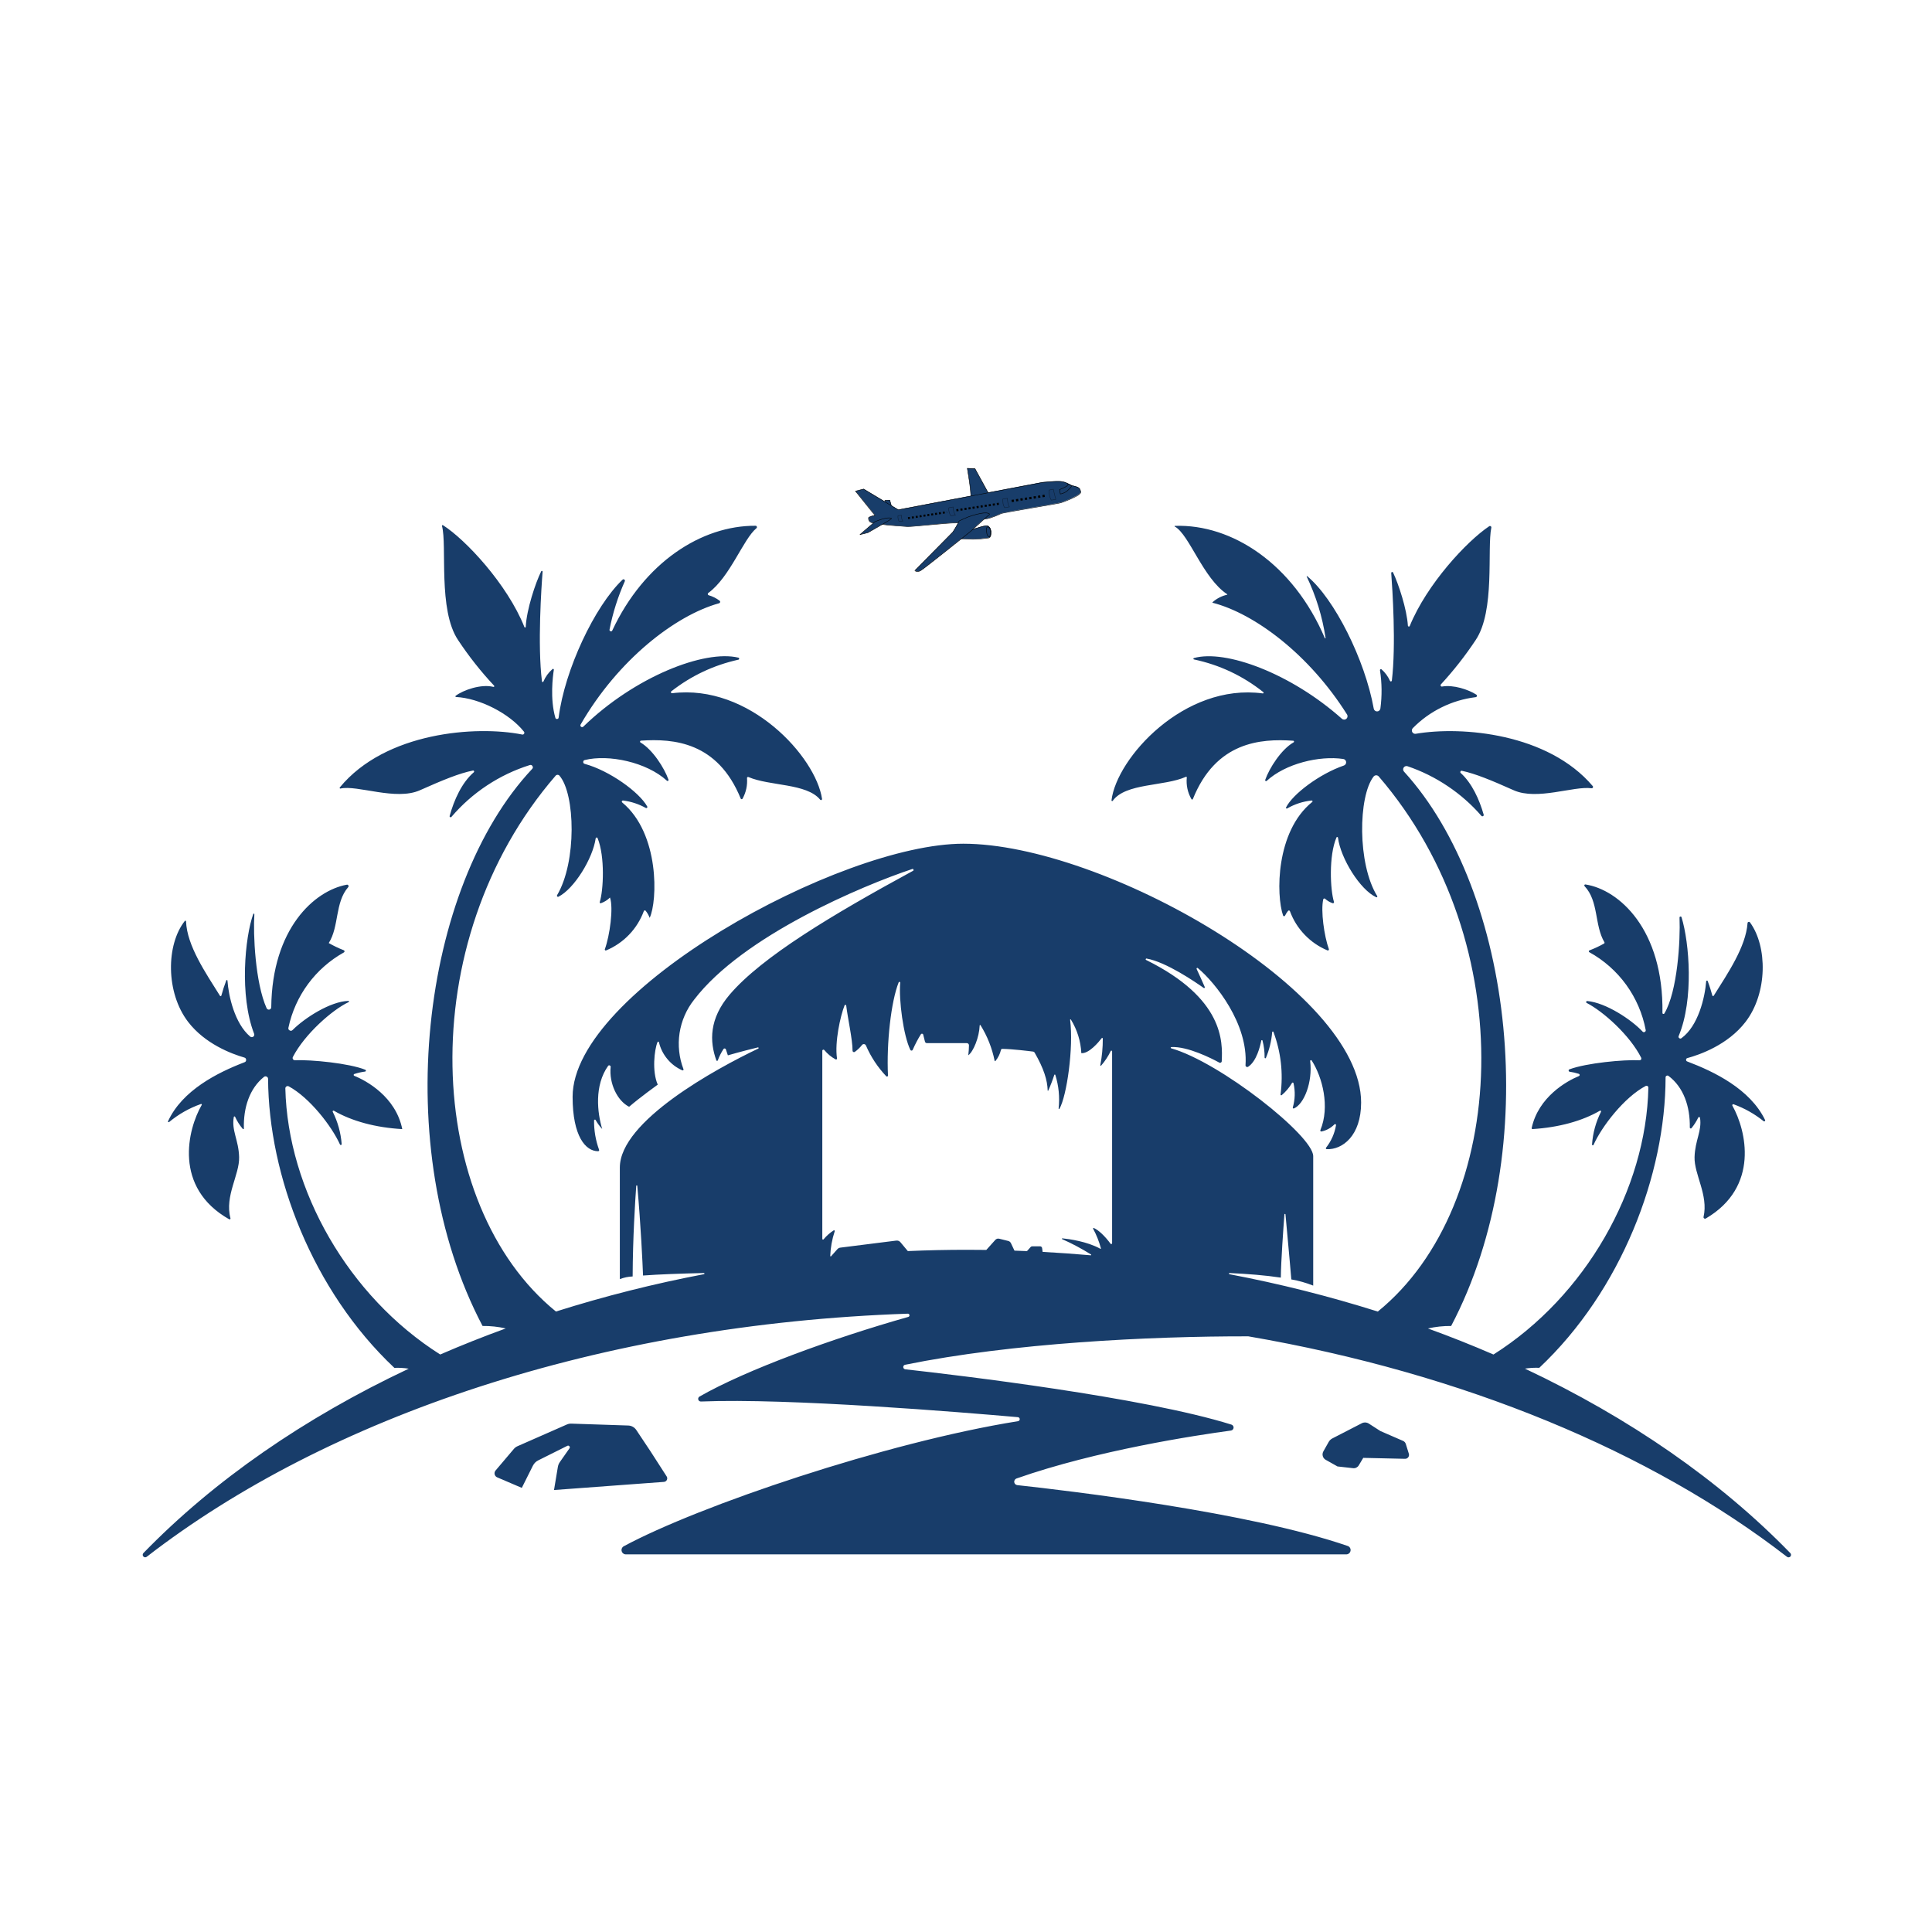 <svg xmlns="http://www.w3.org/2000/svg" xmlns:xlink="http://www.w3.org/1999/xlink" width="600" zoomAndPan="magnify" viewBox="0 0 450 450" height="600" preserveAspectRatio="xMidYMid meet" version="1.0"><defs><clipPath id="id1"><path d="M 33 122.066 L 417.535 122.066 L 417.535 362.816 L 33 362.816 Z M 33 122.066 " clip-rule="nonzero"/></clipPath><clipPath id="id2"><path d="M 206 116 L 208 116 L 208 118 L 206 118 Z M 206 116 " clip-rule="nonzero"/></clipPath><clipPath id="id3"><path d="M 198.582 112.84 L 251.289 105.238 L 254.5 127.508 L 201.793 135.109 Z M 198.582 112.84 " clip-rule="nonzero"/></clipPath><clipPath id="id4"><path d="M 198.582 112.84 L 251.289 105.238 L 254.5 127.508 L 201.793 135.109 Z M 198.582 112.84 " clip-rule="nonzero"/></clipPath><clipPath id="id5"><path d="M 205 115 L 209 115 L 209 119 L 205 119 Z M 205 115 " clip-rule="nonzero"/></clipPath><clipPath id="id6"><path d="M 198.582 112.84 L 251.289 105.238 L 254.5 127.508 L 201.793 135.109 Z M 198.582 112.84 " clip-rule="nonzero"/></clipPath><clipPath id="id7"><path d="M 198.582 112.84 L 251.289 105.238 L 254.5 127.508 L 201.793 135.109 Z M 198.582 112.84 " clip-rule="nonzero"/></clipPath><clipPath id="id8"><path d="M 225 109 L 231 109 L 231 116 L 225 116 Z M 225 109 " clip-rule="nonzero"/></clipPath><clipPath id="id9"><path d="M 198.582 112.84 L 251.289 105.238 L 254.5 127.508 L 201.793 135.109 Z M 198.582 112.84 " clip-rule="nonzero"/></clipPath><clipPath id="id10"><path d="M 198.582 112.84 L 251.289 105.238 L 254.5 127.508 L 201.793 135.109 Z M 198.582 112.84 " clip-rule="nonzero"/></clipPath><clipPath id="id11"><path d="M 224 108 L 231 108 L 231 117 L 224 117 Z M 224 108 " clip-rule="nonzero"/></clipPath><clipPath id="id12"><path d="M 198.582 112.84 L 251.289 105.238 L 254.5 127.508 L 201.793 135.109 Z M 198.582 112.84 " clip-rule="nonzero"/></clipPath><clipPath id="id13"><path d="M 198.582 112.84 L 251.289 105.238 L 254.5 127.508 L 201.793 135.109 Z M 198.582 112.84 " clip-rule="nonzero"/></clipPath><clipPath id="id14"><path d="M 199 112 L 252 112 L 252 123 L 199 123 Z M 199 112 " clip-rule="nonzero"/></clipPath><clipPath id="id15"><path d="M 198.582 112.84 L 251.289 105.238 L 254.5 127.508 L 201.793 135.109 Z M 198.582 112.84 " clip-rule="nonzero"/></clipPath><clipPath id="id16"><path d="M 198.582 112.84 L 251.289 105.238 L 254.5 127.508 L 201.793 135.109 Z M 198.582 112.84 " clip-rule="nonzero"/></clipPath><clipPath id="id17"><path d="M 198 111 L 253 111 L 253 124 L 198 124 Z M 198 111 " clip-rule="nonzero"/></clipPath><clipPath id="id18"><path d="M 198.582 112.84 L 251.289 105.238 L 254.5 127.508 L 201.793 135.109 Z M 198.582 112.84 " clip-rule="nonzero"/></clipPath><clipPath id="id19"><path d="M 198.582 112.84 L 251.289 105.238 L 254.5 127.508 L 201.793 135.109 Z M 198.582 112.84 " clip-rule="nonzero"/></clipPath><clipPath id="id20"><path d="M 206 115 L 251 115 L 251 123 L 206 123 Z M 206 115 " clip-rule="nonzero"/></clipPath><clipPath id="id21"><path d="M 198.582 112.84 L 251.289 105.238 L 254.5 127.508 L 201.793 135.109 Z M 198.582 112.84 " clip-rule="nonzero"/></clipPath><clipPath id="id22"><path d="M 198.582 112.84 L 251.289 105.238 L 254.5 127.508 L 201.793 135.109 Z M 198.582 112.84 " clip-rule="nonzero"/></clipPath><clipPath id="id23"><path d="M 200 120 L 208 120 L 208 125 L 200 125 Z M 200 120 " clip-rule="nonzero"/></clipPath><clipPath id="id24"><path d="M 198.582 112.84 L 251.289 105.238 L 254.5 127.508 L 201.793 135.109 Z M 198.582 112.84 " clip-rule="nonzero"/></clipPath><clipPath id="id25"><path d="M 198.582 112.84 L 251.289 105.238 L 254.5 127.508 L 201.793 135.109 Z M 198.582 112.84 " clip-rule="nonzero"/></clipPath><clipPath id="id26"><path d="M 199 119 L 209 119 L 209 126 L 199 126 Z M 199 119 " clip-rule="nonzero"/></clipPath><clipPath id="id27"><path d="M 198.582 112.84 L 251.289 105.238 L 254.5 127.508 L 201.793 135.109 Z M 198.582 112.84 " clip-rule="nonzero"/></clipPath><clipPath id="id28"><path d="M 198.582 112.84 L 251.289 105.238 L 254.5 127.508 L 201.793 135.109 Z M 198.582 112.84 " clip-rule="nonzero"/></clipPath><clipPath id="id29"><path d="M 223 122 L 231 122 L 231 126 L 223 126 Z M 223 122 " clip-rule="nonzero"/></clipPath><clipPath id="id30"><path d="M 198.582 112.84 L 251.289 105.238 L 254.5 127.508 L 201.793 135.109 Z M 198.582 112.84 " clip-rule="nonzero"/></clipPath><clipPath id="id31"><path d="M 198.582 112.84 L 251.289 105.238 L 254.5 127.508 L 201.793 135.109 Z M 198.582 112.84 " clip-rule="nonzero"/></clipPath><clipPath id="id32"><path d="M 223 121 L 232 121 L 232 127 L 223 127 Z M 223 121 " clip-rule="nonzero"/></clipPath><clipPath id="id33"><path d="M 198.582 112.84 L 251.289 105.238 L 254.5 127.508 L 201.793 135.109 Z M 198.582 112.84 " clip-rule="nonzero"/></clipPath><clipPath id="id34"><path d="M 198.582 112.84 L 251.289 105.238 L 254.5 127.508 L 201.793 135.109 Z M 198.582 112.84 " clip-rule="nonzero"/></clipPath><clipPath id="id35"><path d="M 213 119 L 231 119 L 231 134 L 213 134 Z M 213 119 " clip-rule="nonzero"/></clipPath><clipPath id="id36"><path d="M 198.582 112.84 L 251.289 105.238 L 254.5 127.508 L 201.793 135.109 Z M 198.582 112.84 " clip-rule="nonzero"/></clipPath><clipPath id="id37"><path d="M 198.582 112.84 L 251.289 105.238 L 254.5 127.508 L 201.793 135.109 Z M 198.582 112.84 " clip-rule="nonzero"/></clipPath><clipPath id="id38"><path d="M 212 118 L 232 118 L 232 134 L 212 134 Z M 212 118 " clip-rule="nonzero"/></clipPath><clipPath id="id39"><path d="M 198.582 112.84 L 251.289 105.238 L 254.5 127.508 L 201.793 135.109 Z M 198.582 112.84 " clip-rule="nonzero"/></clipPath><clipPath id="id40"><path d="M 198.582 112.84 L 251.289 105.238 L 254.5 127.508 L 201.793 135.109 Z M 198.582 112.84 " clip-rule="nonzero"/></clipPath><clipPath id="id41"><path d="M 211 119 L 221 119 L 221 121 L 211 121 Z M 211 119 " clip-rule="nonzero"/></clipPath><clipPath id="id42"><path d="M 198.582 112.84 L 251.289 105.238 L 254.5 127.508 L 201.793 135.109 Z M 198.582 112.84 " clip-rule="nonzero"/></clipPath><clipPath id="id43"><path d="M 198.582 112.84 L 251.289 105.238 L 254.5 127.508 L 201.793 135.109 Z M 198.582 112.84 " clip-rule="nonzero"/></clipPath><clipPath id="id44"><path d="M 222 117 L 234 117 L 234 119 L 222 119 Z M 222 117 " clip-rule="nonzero"/></clipPath><clipPath id="id45"><path d="M 198.582 112.84 L 251.289 105.238 L 254.5 127.508 L 201.793 135.109 Z M 198.582 112.84 " clip-rule="nonzero"/></clipPath><clipPath id="id46"><path d="M 198.582 112.84 L 251.289 105.238 L 254.5 127.508 L 201.793 135.109 Z M 198.582 112.84 " clip-rule="nonzero"/></clipPath><clipPath id="id47"><path d="M 222 117 L 233 117 L 233 120 L 222 120 Z M 222 117 " clip-rule="nonzero"/></clipPath><clipPath id="id48"><path d="M 198.582 112.84 L 251.289 105.238 L 254.5 127.508 L 201.793 135.109 Z M 198.582 112.84 " clip-rule="nonzero"/></clipPath><clipPath id="id49"><path d="M 198.582 112.84 L 251.289 105.238 L 254.5 127.508 L 201.793 135.109 Z M 198.582 112.84 " clip-rule="nonzero"/></clipPath><clipPath id="id50"><path d="M 235 115 L 244 115 L 244 117 L 235 117 Z M 235 115 " clip-rule="nonzero"/></clipPath><clipPath id="id51"><path d="M 198.582 112.84 L 251.289 105.238 L 254.5 127.508 L 201.793 135.109 Z M 198.582 112.84 " clip-rule="nonzero"/></clipPath><clipPath id="id52"><path d="M 198.582 112.84 L 251.289 105.238 L 254.5 127.508 L 201.793 135.109 Z M 198.582 112.84 " clip-rule="nonzero"/></clipPath><clipPath id="id53"><path d="M 209 119 L 211 119 L 211 122 L 209 122 Z M 209 119 " clip-rule="nonzero"/></clipPath><clipPath id="id54"><path d="M 198.582 112.84 L 251.289 105.238 L 254.5 127.508 L 201.793 135.109 Z M 198.582 112.84 " clip-rule="nonzero"/></clipPath><clipPath id="id55"><path d="M 198.582 112.84 L 251.289 105.238 L 254.5 127.508 L 201.793 135.109 Z M 198.582 112.84 " clip-rule="nonzero"/></clipPath><clipPath id="id56"><path d="M 208 119 L 211 119 L 211 122 L 208 122 Z M 208 119 " clip-rule="nonzero"/></clipPath><clipPath id="id57"><path d="M 198.582 112.84 L 251.289 105.238 L 254.5 127.508 L 201.793 135.109 Z M 198.582 112.84 " clip-rule="nonzero"/></clipPath><clipPath id="id58"><path d="M 198.582 112.84 L 251.289 105.238 L 254.5 127.508 L 201.793 135.109 Z M 198.582 112.84 " clip-rule="nonzero"/></clipPath><clipPath id="id59"><path d="M 220 118 L 223 118 L 223 121 L 220 121 Z M 220 118 " clip-rule="nonzero"/></clipPath><clipPath id="id60"><path d="M 198.582 112.84 L 251.289 105.238 L 254.5 127.508 L 201.793 135.109 Z M 198.582 112.84 " clip-rule="nonzero"/></clipPath><clipPath id="id61"><path d="M 198.582 112.84 L 251.289 105.238 L 254.5 127.508 L 201.793 135.109 Z M 198.582 112.84 " clip-rule="nonzero"/></clipPath><clipPath id="id62"><path d="M 220 117 L 224 117 L 224 121 L 220 121 Z M 220 117 " clip-rule="nonzero"/></clipPath><clipPath id="id63"><path d="M 198.582 112.84 L 251.289 105.238 L 254.5 127.508 L 201.793 135.109 Z M 198.582 112.84 " clip-rule="nonzero"/></clipPath><clipPath id="id64"><path d="M 198.582 112.84 L 251.289 105.238 L 254.5 127.508 L 201.793 135.109 Z M 198.582 112.84 " clip-rule="nonzero"/></clipPath><clipPath id="id65"><path d="M 233 116 L 236 116 L 236 119 L 233 119 Z M 233 116 " clip-rule="nonzero"/></clipPath><clipPath id="id66"><path d="M 198.582 112.84 L 251.289 105.238 L 254.5 127.508 L 201.793 135.109 Z M 198.582 112.84 " clip-rule="nonzero"/></clipPath><clipPath id="id67"><path d="M 198.582 112.84 L 251.289 105.238 L 254.5 127.508 L 201.793 135.109 Z M 198.582 112.84 " clip-rule="nonzero"/></clipPath><clipPath id="id68"><path d="M 232 115 L 236 115 L 236 119 L 232 119 Z M 232 115 " clip-rule="nonzero"/></clipPath><clipPath id="id69"><path d="M 198.582 112.84 L 251.289 105.238 L 254.5 127.508 L 201.793 135.109 Z M 198.582 112.84 " clip-rule="nonzero"/></clipPath><clipPath id="id70"><path d="M 198.582 112.84 L 251.289 105.238 L 254.5 127.508 L 201.793 135.109 Z M 198.582 112.84 " clip-rule="nonzero"/></clipPath><clipPath id="id71"><path d="M 244 113 L 246 113 L 246 117 L 244 117 Z M 244 113 " clip-rule="nonzero"/></clipPath><clipPath id="id72"><path d="M 198.582 112.84 L 251.289 105.238 L 254.5 127.508 L 201.793 135.109 Z M 198.582 112.84 " clip-rule="nonzero"/></clipPath><clipPath id="id73"><path d="M 198.582 112.84 L 251.289 105.238 L 254.5 127.508 L 201.793 135.109 Z M 198.582 112.84 " clip-rule="nonzero"/></clipPath><clipPath id="id74"><path d="M 243 113 L 247 113 L 247 118 L 243 118 Z M 243 113 " clip-rule="nonzero"/></clipPath><clipPath id="id75"><path d="M 198.582 112.84 L 251.289 105.238 L 254.5 127.508 L 201.793 135.109 Z M 198.582 112.84 " clip-rule="nonzero"/></clipPath><clipPath id="id76"><path d="M 198.582 112.84 L 251.289 105.238 L 254.5 127.508 L 201.793 135.109 Z M 198.582 112.84 " clip-rule="nonzero"/></clipPath><clipPath id="id77"><path d="M 246 112 L 250 112 L 250 115 L 246 115 Z M 246 112 " clip-rule="nonzero"/></clipPath><clipPath id="id78"><path d="M 198.582 112.84 L 251.289 105.238 L 254.5 127.508 L 201.793 135.109 Z M 198.582 112.84 " clip-rule="nonzero"/></clipPath><clipPath id="id79"><path d="M 198.582 112.84 L 251.289 105.238 L 254.5 127.508 L 201.793 135.109 Z M 198.582 112.84 " clip-rule="nonzero"/></clipPath><clipPath id="id80"><path d="M 246 112 L 251 112 L 251 116 L 246 116 Z M 246 112 " clip-rule="nonzero"/></clipPath><clipPath id="id81"><path d="M 198.582 112.84 L 251.289 105.238 L 254.5 127.508 L 201.793 135.109 Z M 198.582 112.84 " clip-rule="nonzero"/></clipPath><clipPath id="id82"><path d="M 198.582 112.84 L 251.289 105.238 L 254.5 127.508 L 201.793 135.109 Z M 198.582 112.84 " clip-rule="nonzero"/></clipPath><clipPath id="id83"><path d="M 229 122 L 231 122 L 231 126 L 229 126 Z M 229 122 " clip-rule="nonzero"/></clipPath><clipPath id="id84"><path d="M 198.582 112.84 L 251.289 105.238 L 254.5 127.508 L 201.793 135.109 Z M 198.582 112.84 " clip-rule="nonzero"/></clipPath><clipPath id="id85"><path d="M 198.582 112.84 L 251.289 105.238 L 254.5 127.508 L 201.793 135.109 Z M 198.582 112.84 " clip-rule="nonzero"/></clipPath><clipPath id="id86"><path d="M 229 122 L 232 122 L 232 126 L 229 126 Z M 229 122 " clip-rule="nonzero"/></clipPath><clipPath id="id87"><path d="M 198.582 112.84 L 251.289 105.238 L 254.5 127.508 L 201.793 135.109 Z M 198.582 112.84 " clip-rule="nonzero"/></clipPath><clipPath id="id88"><path d="M 198.582 112.84 L 251.289 105.238 L 254.5 127.508 L 201.793 135.109 Z M 198.582 112.84 " clip-rule="nonzero"/></clipPath><clipPath id="id89"><path d="M 202 117 L 209 117 L 209 120 L 202 120 Z M 202 117 " clip-rule="nonzero"/></clipPath><clipPath id="id90"><path d="M 198.582 112.84 L 251.289 105.238 L 254.5 127.508 L 201.793 135.109 Z M 198.582 112.84 " clip-rule="nonzero"/></clipPath><clipPath id="id91"><path d="M 198.582 112.84 L 251.289 105.238 L 254.5 127.508 L 201.793 135.109 Z M 198.582 112.84 " clip-rule="nonzero"/></clipPath><clipPath id="id92"><path d="M 213 120 L 230 120 L 230 133 L 213 133 Z M 213 120 " clip-rule="nonzero"/></clipPath><clipPath id="id93"><path d="M 198.582 112.84 L 251.289 105.238 L 254.5 127.508 L 201.793 135.109 Z M 198.582 112.84 " clip-rule="nonzero"/></clipPath><clipPath id="id94"><path d="M 198.582 112.84 L 251.289 105.238 L 254.5 127.508 L 201.793 135.109 Z M 198.582 112.84 " clip-rule="nonzero"/></clipPath><clipPath id="id95"><path d="M 226 109 L 230 109 L 230 116 L 226 116 Z M 226 109 " clip-rule="nonzero"/></clipPath><clipPath id="id96"><path d="M 198.582 112.84 L 251.289 105.238 L 254.5 127.508 L 201.793 135.109 Z M 198.582 112.84 " clip-rule="nonzero"/></clipPath><clipPath id="id97"><path d="M 198.582 112.84 L 251.289 105.238 L 254.5 127.508 L 201.793 135.109 Z M 198.582 112.84 " clip-rule="nonzero"/></clipPath><clipPath id="id98"><path d="M 224 122 L 231 122 L 231 126 L 224 126 Z M 224 122 " clip-rule="nonzero"/></clipPath><clipPath id="id99"><path d="M 198.582 112.84 L 251.289 105.238 L 254.5 127.508 L 201.793 135.109 Z M 198.582 112.84 " clip-rule="nonzero"/></clipPath><clipPath id="id100"><path d="M 198.582 112.84 L 251.289 105.238 L 254.5 127.508 L 201.793 135.109 Z M 198.582 112.84 " clip-rule="nonzero"/></clipPath></defs><g clip-path="url(#id1)"><path fill="rgb(9.409%, 23.92%, 41.57%)" d="M 155.281 343.891 L 151.531 338.066 L 148.207 333.074 C 147.996 332.762 147.727 332.512 147.395 332.324 C 147.062 332.141 146.707 332.043 146.328 332.031 L 133.074 331.59 C 132.719 331.578 132.375 331.645 132.051 331.785 L 120.539 336.848 C 120.207 336.992 119.926 337.203 119.691 337.48 L 115.426 342.512 C 115.32 342.633 115.25 342.773 115.211 342.93 C 115.176 343.086 115.176 343.242 115.211 343.398 C 115.25 343.555 115.32 343.695 115.422 343.816 C 115.523 343.941 115.652 344.035 115.797 344.098 L 121.539 346.555 L 124.117 341.398 C 124.398 340.84 124.816 340.418 125.379 340.141 L 132.141 336.762 C 132.324 336.668 132.48 336.699 132.617 336.855 C 132.754 337.012 132.762 337.176 132.641 337.344 L 130.402 340.539 C 130.16 340.887 130.004 341.27 129.934 341.688 L 129.039 347.055 L 142.539 346.055 L 154.652 345.16 C 154.797 345.148 154.93 345.102 155.051 345.02 C 155.168 344.938 155.262 344.832 155.324 344.703 C 155.391 344.57 155.418 344.434 155.41 344.289 C 155.402 344.145 155.359 344.012 155.281 343.891 Z M 327.438 336.328 C 327.328 335.988 327.113 335.746 326.785 335.605 L 321.527 333.32 L 318.832 331.586 C 318.582 331.426 318.312 331.34 318.016 331.324 C 317.723 331.312 317.441 331.371 317.18 331.508 L 310.34 335.031 C 309.965 335.223 309.676 335.5 309.469 335.867 L 308.234 338.059 C 308.141 338.227 308.082 338.406 308.059 338.594 C 308.035 338.785 308.051 338.969 308.102 339.152 C 308.152 339.34 308.238 339.504 308.355 339.656 C 308.477 339.805 308.617 339.926 308.785 340.02 L 311.527 341.562 L 315.168 341.969 C 315.43 341.996 315.68 341.953 315.918 341.836 C 316.152 341.719 316.34 341.547 316.477 341.32 L 317.527 339.566 L 327.254 339.785 C 327.402 339.789 327.543 339.758 327.676 339.695 C 327.809 339.633 327.918 339.539 328.008 339.422 C 328.094 339.305 328.152 339.172 328.176 339.027 C 328.203 338.883 328.191 338.742 328.148 338.602 Z M 417.004 361.75 C 400.586 344.848 379.547 330.266 355.184 318.781 C 356.293 318.609 357.41 318.543 358.531 318.59 C 377.707 300.527 387.922 273.535 387.945 250.949 C 387.945 250.77 388.023 250.641 388.188 250.562 C 388.352 250.484 388.504 250.5 388.645 250.617 C 392.117 253.23 393.676 257.691 393.59 262.617 C 393.586 262.723 393.633 262.797 393.734 262.832 C 393.832 262.871 393.914 262.848 393.98 262.766 C 394.602 262.012 395.125 261.191 395.547 260.312 C 395.594 260.207 395.672 260.164 395.785 260.18 C 395.898 260.195 395.961 260.262 395.973 260.375 C 396.434 263.441 394.816 265.555 394.695 269.492 C 394.574 273.523 397.953 278.348 396.793 283.426 C 396.762 283.574 396.805 283.695 396.93 283.785 C 397.055 283.875 397.184 283.883 397.316 283.809 C 409.891 276.457 406.73 263.27 403.512 257.539 C 403.457 257.449 403.465 257.359 403.531 257.277 C 403.602 257.195 403.688 257.172 403.789 257.207 C 406.328 258.129 408.656 259.438 410.762 261.129 C 410.859 261.211 410.953 261.215 411.055 261.137 C 411.152 261.059 411.172 260.961 411.113 260.852 C 407.625 253.656 399.254 249.598 392.992 247.238 C 392.801 247.168 392.711 247.031 392.719 246.828 C 392.73 246.625 392.832 246.496 393.027 246.445 C 395.832 245.684 402.426 243.41 406.57 238.02 C 411.723 231.312 411.707 220.465 407.613 214.852 C 407.527 214.73 407.414 214.688 407.273 214.727 C 407.129 214.766 407.051 214.859 407.039 215.004 C 406.641 220.535 402.469 226.645 399.164 231.918 C 399.125 231.988 399.062 232.016 398.984 232.004 C 398.906 231.992 398.855 231.949 398.836 231.871 C 398.645 231.172 398.219 229.707 397.754 228.512 C 397.719 228.422 397.652 228.383 397.559 228.398 C 397.461 228.41 397.41 228.469 397.402 228.562 C 397.113 232.328 395.562 238.965 391.656 241.801 C 391.48 241.941 391.305 241.941 391.129 241.801 C 390.953 241.664 390.91 241.492 391.004 241.289 C 394.551 232.785 393.492 219.609 391.664 213.648 C 391.621 213.516 391.531 213.461 391.391 213.484 C 391.254 213.508 391.188 213.59 391.195 213.73 C 391.414 219.086 390.723 230.91 387.664 236.059 C 387.598 236.164 387.504 236.199 387.387 236.164 C 387.266 236.129 387.211 236.047 387.215 235.922 C 387.504 216.488 377.102 207.211 369.277 206.004 C 369.164 205.992 369.086 206.035 369.035 206.133 C 368.984 206.23 369 206.32 369.074 206.402 C 372.398 209.898 371.352 215.523 373.695 219.453 C 373.73 219.508 373.738 219.566 373.723 219.633 C 373.707 219.695 373.668 219.742 373.609 219.773 C 372.52 220.387 371.387 220.918 370.219 221.359 C 370.121 221.395 370.07 221.465 370.062 221.566 C 370.059 221.668 370.098 221.742 370.191 221.789 C 371.887 222.723 373.457 223.832 374.906 225.113 C 376.355 226.395 377.645 227.816 378.781 229.383 C 379.914 230.949 380.863 232.621 381.629 234.398 C 382.395 236.172 382.957 238.012 383.316 239.91 C 383.352 240.117 383.273 240.266 383.086 240.359 C 382.902 240.453 382.734 240.426 382.59 240.277 C 379.988 237.492 374.043 233.551 369.715 233.16 C 369.586 233.145 369.5 233.199 369.461 233.324 C 369.418 233.449 369.457 233.543 369.574 233.605 C 373.465 235.609 379.641 241.152 382.266 246.371 C 382.297 246.438 382.309 246.504 382.305 246.578 C 382.301 246.648 382.277 246.715 382.238 246.777 C 382.199 246.836 382.145 246.883 382.078 246.914 C 382.016 246.945 381.945 246.961 381.875 246.957 C 378.219 246.773 369.527 247.586 365.551 249.07 C 365.414 249.125 365.352 249.223 365.367 249.371 C 365.379 249.52 365.461 249.602 365.609 249.625 C 366.332 249.73 367.043 249.895 367.742 250.117 C 367.863 250.156 367.926 250.242 367.934 250.367 C 367.938 250.496 367.879 250.586 367.762 250.637 C 364.945 251.781 358.348 255.473 356.758 262.727 C 356.742 262.797 356.758 262.855 356.801 262.91 C 356.848 262.961 356.902 262.988 356.973 262.984 C 363.078 262.598 368.512 261.109 372.637 258.715 C 372.719 258.664 372.793 258.672 372.863 258.738 C 372.934 258.801 372.945 258.875 372.902 258.957 C 371.699 261.359 371.004 263.898 370.812 266.574 C 370.809 266.676 370.855 266.738 370.953 266.762 C 371.055 266.785 371.125 266.75 371.168 266.66 C 373.094 262.355 378.336 255.559 383.316 252.941 C 383.383 252.906 383.453 252.895 383.531 252.898 C 383.605 252.902 383.676 252.922 383.738 252.965 C 383.801 253.004 383.852 253.059 383.887 253.125 C 383.922 253.191 383.941 253.262 383.938 253.336 C 383.441 277.004 369.316 301.93 347.859 315.492 C 342.895 313.34 337.805 311.316 332.594 309.426 C 334.371 309.02 336.176 308.828 338 308.848 C 359.703 267.621 352.352 207.484 327.023 179.727 C 326.902 179.598 326.836 179.445 326.82 179.266 C 326.805 179.09 326.848 178.93 326.941 178.781 C 327.039 178.633 327.172 178.527 327.336 178.473 C 327.504 178.414 327.672 178.41 327.84 178.469 C 331.164 179.602 334.285 181.148 337.199 183.109 C 340.117 185.066 342.73 187.367 345.035 190.016 C 345.145 190.145 345.27 190.172 345.418 190.094 C 345.566 190.016 345.617 189.898 345.574 189.738 C 344.574 186.23 342.844 182.414 340.246 180.062 C 340.129 179.961 340.102 179.836 340.172 179.695 C 340.242 179.555 340.355 179.5 340.508 179.535 C 343.641 180.203 347.371 181.742 352.574 184.066 C 358.023 186.496 366.586 183.023 370.695 183.602 C 370.836 183.617 370.941 183.566 371.008 183.441 C 371.078 183.316 371.066 183.199 370.977 183.09 C 360.59 170.855 340.617 169.066 329.762 170.91 C 329.598 170.938 329.441 170.914 329.289 170.844 C 329.141 170.773 329.027 170.664 328.945 170.52 C 328.867 170.375 328.836 170.219 328.852 170.055 C 328.871 169.891 328.938 169.746 329.047 169.621 C 331.012 167.621 333.25 166.004 335.766 164.762 C 338.277 163.52 340.926 162.727 343.707 162.383 C 343.863 162.367 343.957 162.285 343.992 162.137 C 344.031 161.988 343.984 161.875 343.855 161.789 C 342.027 160.605 338.52 159.449 335.902 159.906 C 335.758 159.93 335.648 159.879 335.578 159.75 C 335.508 159.621 335.523 159.504 335.625 159.395 C 338.59 156.176 341.281 152.746 343.699 149.102 C 348.301 142.266 346.332 127.867 347.355 122.906 C 347.383 122.766 347.34 122.656 347.219 122.574 C 347.098 122.496 346.98 122.496 346.859 122.574 C 341.613 126.086 332.34 136.078 328.363 145.789 C 328.32 145.906 328.234 145.953 328.113 145.934 C 327.996 145.91 327.93 145.84 327.926 145.719 C 327.668 141.863 325.781 136.102 324.469 133.344 C 324.414 133.238 324.328 133.203 324.211 133.234 C 324.094 133.266 324.039 133.34 324.043 133.461 C 324.332 137.289 325.188 150.293 324.188 158.531 C 324.168 158.637 324.105 158.699 323.996 158.719 C 323.887 158.734 323.809 158.691 323.762 158.594 C 323.297 157.559 322.641 156.66 321.789 155.906 C 321.707 155.84 321.625 155.832 321.535 155.883 C 321.445 155.938 321.406 156.012 321.422 156.113 C 321.883 159.082 321.914 162.055 321.52 165.031 C 321.492 165.219 321.406 165.379 321.262 165.504 C 321.121 165.633 320.953 165.699 320.758 165.703 C 320.566 165.707 320.395 165.645 320.246 165.523 C 320.098 165.402 320.008 165.25 319.973 165.059 C 317.945 153.711 310.805 139.422 304.465 134.199 C 304.438 134.176 304.406 134.176 304.379 134.199 C 304.348 134.223 304.34 134.25 304.355 134.285 C 306.527 138.832 307.992 143.598 308.75 148.578 C 308.766 148.637 308.742 148.672 308.688 148.688 C 308.629 148.703 308.594 148.68 308.578 148.625 C 301.191 131.309 286.938 122.047 273.688 122.484 C 273.633 122.473 273.598 122.496 273.586 122.555 C 273.574 122.609 273.598 122.645 273.656 122.656 C 277.012 124.523 280.219 134.715 285.84 138.414 C 285.863 138.426 285.871 138.445 285.867 138.473 C 285.863 138.496 285.852 138.516 285.824 138.52 C 284.543 138.816 283.406 139.398 282.422 140.27 C 282.398 140.293 282.395 140.316 282.402 140.344 C 282.41 140.371 282.426 140.387 282.453 140.395 C 292.211 142.91 304.938 152.414 313.742 166.402 C 313.852 166.566 313.887 166.75 313.859 166.941 C 313.832 167.137 313.742 167.297 313.594 167.426 C 313.445 167.555 313.27 167.617 313.074 167.613 C 312.879 167.613 312.707 167.547 312.559 167.418 C 300.629 156.793 285.43 151.219 278.09 153.273 C 278.004 153.293 277.961 153.348 277.961 153.434 C 277.961 153.523 278.004 153.574 278.09 153.594 C 284.078 154.867 289.469 157.406 294.262 161.215 C 294.324 161.27 294.336 161.336 294.301 161.41 C 294.27 161.488 294.211 161.52 294.129 161.512 C 275.801 159.039 260.059 176.602 258.891 186.402 C 258.879 186.488 258.91 186.543 258.988 186.574 C 259.066 186.605 259.129 186.59 259.18 186.52 C 262.18 182.352 271.145 183.203 276.227 180.934 C 276.277 180.91 276.324 180.914 276.371 180.949 C 276.414 180.98 276.434 181.023 276.426 181.078 C 276.254 182.883 276.617 184.57 277.512 186.145 C 277.551 186.211 277.613 186.238 277.688 186.23 C 277.762 186.219 277.816 186.18 277.844 186.109 C 283.211 172.77 293.586 172.004 301.215 172.531 C 301.316 172.535 301.379 172.59 301.402 172.688 C 301.422 172.785 301.391 172.859 301.301 172.91 C 298.441 174.527 295.633 178.93 294.691 181.656 C 294.656 181.758 294.684 181.84 294.773 181.902 C 294.863 181.965 294.949 181.957 295.031 181.891 C 299.395 177.855 307.305 175.957 312.875 176.781 C 313.055 176.809 313.211 176.891 313.332 177.023 C 313.457 177.156 313.527 177.312 313.543 177.496 C 313.559 177.676 313.516 177.844 313.414 177.996 C 313.312 178.148 313.176 178.25 313.004 178.309 C 307.406 180.227 301.102 184.938 299.547 188.07 C 299.508 188.148 299.52 188.219 299.586 188.281 C 299.648 188.34 299.719 188.352 299.797 188.309 C 301.57 187.285 303.477 186.668 305.512 186.453 C 305.609 186.445 305.672 186.484 305.707 186.574 C 305.738 186.664 305.719 186.738 305.641 186.793 C 297.102 193.66 297.211 208.539 298.855 213.242 C 298.891 213.344 298.965 213.398 299.074 213.406 C 299.184 213.41 299.262 213.363 299.312 213.266 C 299.504 212.871 299.734 212.508 300.008 212.164 C 300.07 212.086 300.152 212.055 300.254 212.07 C 300.352 212.086 300.422 212.145 300.453 212.242 C 301.215 214.301 302.355 216.129 303.879 217.715 C 305.398 219.301 307.172 220.52 309.203 221.371 C 309.301 221.406 309.383 221.387 309.457 221.316 C 309.531 221.242 309.551 221.156 309.516 221.059 C 308.422 218.023 307.594 212.117 308.211 209.477 C 308.23 209.383 308.289 209.316 308.383 209.285 C 308.477 209.254 308.562 209.273 308.637 209.336 C 309.156 209.809 309.75 210.156 310.418 210.379 C 310.512 210.398 310.586 210.375 310.652 210.309 C 310.715 210.238 310.734 210.16 310.707 210.074 C 309.836 207.289 309.465 199.332 311.285 195.07 C 311.32 194.98 311.387 194.941 311.48 194.953 C 311.574 194.965 311.629 195.02 311.641 195.109 C 312.25 199.93 316.809 207.281 320.551 208.98 C 320.633 209.02 320.703 209.008 320.766 208.938 C 320.824 208.871 320.828 208.797 320.781 208.723 C 316.121 201.191 316.367 185.48 319.926 180.891 C 319.996 180.797 320.082 180.723 320.188 180.668 C 320.289 180.617 320.398 180.586 320.516 180.582 C 320.633 180.578 320.742 180.598 320.852 180.645 C 320.957 180.691 321.051 180.758 321.129 180.844 C 354.637 219.777 351.375 280.758 320.918 305.488 C 309.57 301.91 298.047 299.008 286.355 296.789 C 286.273 296.77 286.234 296.723 286.246 296.637 C 286.254 296.555 286.301 296.512 286.387 296.516 C 290.621 296.711 294.762 297.043 298.328 297.582 C 298.375 293.668 298.922 286.051 299.164 282.859 C 299.168 282.781 299.211 282.742 299.289 282.742 C 299.363 282.742 299.406 282.781 299.414 282.859 C 300.297 292.332 300.68 296.887 300.773 298 C 302.52 298.309 304.223 298.789 305.871 299.441 L 305.871 269.285 C 305.871 264.562 284.176 247.402 272.781 244.168 C 272.707 244.145 272.672 244.094 272.68 244.012 C 272.688 243.934 272.734 243.891 272.812 243.883 C 276.633 243.68 282.234 246.539 283.988 247.496 C 284.047 247.531 284.109 247.547 284.18 247.547 C 284.246 247.547 284.309 247.527 284.367 247.496 C 284.426 247.465 284.473 247.418 284.508 247.359 C 284.547 247.305 284.562 247.242 284.566 247.176 C 284.781 242.691 285.09 232.551 266.973 223.609 C 266.863 223.57 266.828 223.496 266.863 223.387 C 266.898 223.277 266.969 223.238 267.082 223.27 C 271.609 224.066 278.43 228.738 280.352 230.105 C 280.422 230.156 280.492 230.156 280.562 230.102 C 280.633 230.043 280.652 229.977 280.613 229.895 C 280.195 228.941 279.355 227.039 278.719 225.699 C 278.676 225.613 278.691 225.539 278.766 225.48 C 278.844 225.418 278.918 225.418 278.992 225.48 C 283.109 228.922 290.762 238.496 290.105 248.078 C 290.086 248.246 290.148 248.371 290.289 248.461 C 290.43 248.551 290.57 248.555 290.715 248.473 C 292.66 247.211 293.504 243.758 293.773 242.383 C 293.789 242.305 293.836 242.266 293.914 242.262 C 293.992 242.262 294.043 242.297 294.062 242.375 C 294.406 243.672 294.566 244.996 294.551 246.34 C 294.555 246.422 294.594 246.473 294.676 246.492 C 294.754 246.512 294.816 246.484 294.852 246.41 C 295.656 244.484 296.145 242.477 296.316 240.395 C 296.324 240.316 296.367 240.273 296.445 240.262 C 296.523 240.25 296.578 240.277 296.609 240.352 C 298.363 245.074 298.914 249.934 298.266 254.93 C 298.258 254.996 298.281 255.051 298.34 255.09 C 298.402 255.129 298.461 255.129 298.52 255.094 C 299.492 254.277 300.301 253.324 300.941 252.23 C 300.988 252.16 301.055 252.133 301.137 252.152 C 301.223 252.168 301.27 252.223 301.285 252.305 C 301.711 254.199 301.656 256.082 301.117 257.949 C 301.098 258.023 301.117 258.086 301.172 258.141 C 301.227 258.191 301.293 258.207 301.367 258.184 C 303.754 257.188 305.766 252.016 305.164 247.137 C 305.152 247.035 305.195 246.969 305.293 246.934 C 305.387 246.898 305.465 246.926 305.52 247.012 C 308.039 250.922 309.793 257.789 307.543 263.223 C 307.504 263.309 307.516 263.387 307.57 263.461 C 307.629 263.535 307.707 263.566 307.797 263.547 C 308.965 263.293 309.969 262.742 310.812 261.895 C 310.883 261.816 310.969 261.801 311.062 261.848 C 311.156 261.891 311.199 261.965 311.188 262.07 C 310.855 264.012 310.086 265.758 308.875 267.309 C 308.809 267.375 308.797 267.453 308.832 267.539 C 308.871 267.621 308.934 267.664 309.027 267.664 C 312.621 267.828 317.031 264.594 317.031 256.797 C 317.031 230.652 256.867 196.516 224.367 196.516 C 195.699 196.516 133.371 230.816 133.371 255.465 C 133.371 264.695 136.414 268.145 139.305 268.141 C 139.395 268.145 139.465 268.109 139.516 268.035 C 139.566 267.961 139.57 267.883 139.535 267.801 C 138.734 265.594 138.344 263.316 138.371 260.969 C 138.371 260.867 138.418 260.805 138.52 260.781 C 138.617 260.754 138.688 260.789 138.734 260.879 C 139.164 261.633 139.672 262.332 140.266 262.969 C 139.125 259.172 138.375 252.848 141.664 248.23 C 141.777 248.125 141.902 248.109 142.043 248.176 C 142.184 248.246 142.246 248.355 142.234 248.512 C 141.832 252.289 143.754 256.398 146.535 257.789 C 149.035 255.625 153.203 252.629 153.203 252.629 C 151.84 249.594 152.406 244.492 153.148 242.723 C 153.18 242.645 153.238 242.609 153.324 242.617 C 153.41 242.625 153.461 242.668 153.48 242.754 C 153.828 244.211 154.48 245.516 155.438 246.668 C 156.395 247.82 157.559 248.699 158.93 249.305 C 159.016 249.34 159.09 249.324 159.152 249.258 C 159.219 249.191 159.23 249.117 159.195 249.035 C 158.68 247.695 158.348 246.312 158.195 244.887 C 158.039 243.461 158.07 242.039 158.285 240.621 C 158.504 239.203 158.898 237.84 159.469 236.523 C 160.039 235.207 160.77 233.988 161.66 232.863 C 173.055 217.938 200.926 206.266 212.457 202.418 C 212.598 202.355 212.699 202.398 212.758 202.539 C 212.82 202.684 212.777 202.781 212.637 202.844 C 193.84 213.066 177.438 222.887 169.953 231.664 C 165.156 237.289 165.258 242.586 166.852 246.977 C 166.879 247.059 166.938 247.098 167.02 247.098 C 167.105 247.098 167.164 247.059 167.191 246.977 C 167.531 246.055 167.973 245.18 168.508 244.352 C 168.578 244.238 168.68 244.191 168.812 244.207 C 168.945 244.227 169.035 244.297 169.074 244.426 L 169.535 245.809 C 169.535 245.809 172.742 244.871 176.523 243.961 C 176.605 243.941 176.66 243.973 176.691 244.051 C 176.719 244.133 176.695 244.191 176.621 244.23 C 166.801 248.91 144.371 261.117 144.371 271.953 L 144.371 297.93 C 145.332 297.559 146.324 297.352 147.355 297.312 C 147.387 288.332 147.949 279.609 148.191 276.219 C 148.191 276.137 148.234 276.098 148.316 276.098 C 148.398 276.098 148.438 276.137 148.438 276.219 C 149.266 285.488 149.656 294.051 149.777 297.094 C 153.441 296.82 158.547 296.637 163.941 296.512 C 164.027 296.508 164.074 296.551 164.082 296.637 C 164.09 296.719 164.055 296.77 163.969 296.781 C 152.305 299.004 140.809 301.902 129.488 305.48 C 98.988 280.711 95.758 219.602 129.418 180.672 C 129.535 180.535 129.68 180.469 129.859 180.465 C 130.035 180.465 130.184 180.527 130.305 180.664 C 134 184.914 134.359 200.77 129.758 208.5 C 129.695 208.609 129.703 208.711 129.789 208.801 C 129.875 208.895 129.977 208.914 130.09 208.859 C 133.742 206.996 138.066 199.992 138.746 195.27 C 138.762 195.152 138.828 195.086 138.949 195.07 C 139.066 195.055 139.148 195.105 139.191 195.215 C 140.945 199.539 140.555 207.406 139.691 210.109 C 139.668 210.188 139.684 210.258 139.738 210.316 C 139.793 210.375 139.863 210.398 139.941 210.379 C 140.758 210.102 141.473 209.656 142.078 209.047 C 142.914 211.43 142.043 217.898 140.879 221.094 C 140.848 221.18 140.867 221.258 140.934 221.324 C 141 221.391 141.078 221.41 141.164 221.375 C 142.176 220.957 143.129 220.438 144.031 219.82 C 144.934 219.203 145.766 218.5 146.52 217.711 C 147.277 216.926 147.945 216.066 148.523 215.141 C 149.105 214.211 149.582 213.238 149.961 212.211 C 149.992 212.121 150.055 212.066 150.152 212.051 C 150.246 212.035 150.324 212.062 150.387 212.137 C 150.789 212.637 151.102 213.188 151.324 213.789 C 153.156 209.883 153.676 194.152 144.934 186.918 C 144.832 186.84 144.805 186.738 144.852 186.621 C 144.895 186.5 144.984 186.445 145.109 186.453 C 146.992 186.688 148.758 187.266 150.414 188.188 C 150.527 188.246 150.625 188.23 150.711 188.137 C 150.797 188.047 150.809 187.945 150.746 187.836 C 148.879 184.473 141.922 179.477 136.18 177.918 C 135.953 177.855 135.84 177.707 135.844 177.473 C 135.848 177.238 135.961 177.09 136.191 177.031 C 141.746 175.648 150.609 177.5 155.344 181.848 C 155.43 181.926 155.52 181.93 155.617 181.867 C 155.715 181.801 155.742 181.715 155.703 181.605 C 154.758 178.906 152.012 174.594 149.195 172.945 C 149.094 172.891 149.055 172.809 149.078 172.695 C 149.105 172.582 149.176 172.52 149.289 172.512 C 156.891 172 167.164 172.809 172.523 185.996 C 172.559 186.086 172.625 186.137 172.723 186.148 C 172.82 186.156 172.895 186.121 172.949 186.039 C 173.77 184.543 174.117 182.941 173.996 181.238 C 173.984 181.145 174.016 181.07 174.09 181.016 C 174.164 180.961 174.242 180.953 174.328 180.988 C 179.328 183.125 187.879 182.414 191.027 186.254 C 191.102 186.355 191.199 186.383 191.316 186.336 C 191.434 186.285 191.484 186.199 191.469 186.074 C 190.016 176.27 174.566 159.227 156.555 161.465 C 156.43 161.48 156.344 161.434 156.293 161.316 C 156.242 161.203 156.262 161.105 156.355 161.027 C 161.004 157.395 166.211 154.938 171.973 153.656 C 172.098 153.629 172.164 153.551 172.168 153.422 C 172.172 153.293 172.109 153.211 171.984 153.18 C 164.098 151.273 147.867 157.598 135.867 169.246 C 135.793 169.316 135.707 169.355 135.609 169.363 C 135.508 169.367 135.418 169.34 135.34 169.277 C 135.258 169.219 135.207 169.137 135.188 169.039 C 135.168 168.941 135.184 168.848 135.234 168.762 C 143.918 153.707 157.254 143.352 167.492 140.508 C 167.625 140.473 167.703 140.387 167.73 140.25 C 167.762 140.117 167.719 140.004 167.613 139.918 C 166.84 139.34 165.992 138.91 165.062 138.641 C 164.945 138.602 164.875 138.523 164.859 138.398 C 164.84 138.273 164.883 138.176 164.988 138.105 C 170.031 134.422 173.102 125.59 176.172 123.043 C 176.293 122.949 176.332 122.828 176.281 122.684 C 176.234 122.539 176.133 122.465 175.977 122.461 C 163.402 122.387 150.055 130.977 142.617 146.844 C 142.535 147.027 142.395 147.086 142.203 147.023 C 142.012 146.961 141.934 146.832 141.973 146.633 C 142.73 142.754 143.918 139.008 145.527 135.395 C 145.598 135.227 145.559 135.094 145.41 134.992 C 145.262 134.891 145.121 134.902 144.992 135.031 C 138.508 141.203 131.512 156.047 130.121 167.117 C 130.094 167.336 129.977 167.449 129.758 167.465 C 129.543 167.48 129.406 167.383 129.352 167.176 C 128.082 162.773 128.762 157.516 129 156.008 C 129.012 155.922 128.98 155.855 128.902 155.816 C 128.828 155.773 128.758 155.781 128.691 155.836 C 127.754 156.648 127.043 157.625 126.559 158.77 C 126.52 158.84 126.461 158.871 126.383 158.859 C 126.305 158.848 126.258 158.801 126.238 158.723 C 125.168 150.262 126.117 136.551 126.383 133.141 C 126.383 133.055 126.344 133 126.258 132.977 C 126.176 132.949 126.109 132.977 126.066 133.051 C 124.723 135.746 122.641 142.02 122.457 146.004 C 122.453 146.094 122.406 146.145 122.32 146.156 C 122.23 146.172 122.172 146.137 122.145 146.051 C 118.141 136.031 108.395 125.641 103.18 122.332 C 103.117 122.297 103.062 122.297 103.004 122.34 C 102.949 122.379 102.93 122.434 102.945 122.504 C 104.18 127.047 101.969 142.062 106.699 149.09 C 109.195 152.859 111.988 156.398 115.078 159.699 C 115.145 159.762 115.152 159.832 115.109 159.91 C 115.062 159.988 114.996 160.016 114.906 159.984 C 112.055 159.266 107.887 160.73 106.133 162.066 C 106.074 162.109 106.055 162.164 106.078 162.234 C 106.098 162.305 106.145 162.34 106.219 162.344 C 111.664 162.617 118.652 166.164 122.035 170.414 C 122.156 170.566 122.168 170.727 122.066 170.895 C 121.965 171.059 121.816 171.125 121.625 171.086 C 110.945 168.941 89.777 170.492 79.148 183.406 C 79.098 183.465 79.094 183.527 79.133 183.594 C 79.176 183.656 79.23 183.684 79.305 183.668 C 83.23 182.777 92.191 186.574 97.82 184.059 C 103.176 181.672 106.973 180.109 110.16 179.473 C 110.277 179.445 110.363 179.488 110.414 179.594 C 110.469 179.703 110.449 179.797 110.359 179.875 C 107.57 182.273 105.746 186.359 104.734 190.043 C 104.699 190.168 104.738 190.262 104.855 190.324 C 104.973 190.383 105.07 190.363 105.152 190.262 C 107.57 187.438 110.328 185 113.43 182.945 C 116.531 180.895 119.855 179.312 123.406 178.195 C 123.672 178.117 123.875 178.195 124.023 178.434 C 124.168 178.668 124.148 178.887 123.957 179.09 C 98.156 206.555 90.523 267.301 112.398 308.844 C 114.223 308.824 116.023 309.016 117.801 309.418 C 112.59 311.312 107.504 313.336 102.535 315.488 C 81.137 301.961 67.027 277.125 66.461 253.516 C 66.461 253.418 66.484 253.328 66.531 253.242 C 66.578 253.16 66.645 253.094 66.727 253.043 C 66.809 252.996 66.898 252.969 66.992 252.969 C 67.09 252.965 67.18 252.988 67.266 253.035 C 72.16 255.703 77.262 262.316 79.191 266.574 C 79.238 266.676 79.316 266.711 79.426 266.688 C 79.535 266.66 79.586 266.59 79.582 266.477 C 79.379 263.84 78.684 261.332 77.5 258.965 C 77.457 258.879 77.473 258.801 77.543 258.738 C 77.613 258.672 77.691 258.664 77.773 258.715 C 81.961 261.137 87.484 262.637 93.695 262.992 C 92.188 255.453 85.293 251.684 82.512 250.582 C 82.418 250.543 82.371 250.469 82.375 250.367 C 82.379 250.262 82.43 250.191 82.527 250.156 C 83.348 249.887 84.184 249.695 85.039 249.586 C 85.152 249.574 85.215 249.512 85.227 249.402 C 85.242 249.293 85.199 249.215 85.098 249.172 C 81.312 247.645 72.527 246.797 68.691 246.945 C 68.598 246.949 68.512 246.93 68.43 246.887 C 68.348 246.84 68.281 246.781 68.234 246.703 C 68.188 246.621 68.16 246.539 68.156 246.445 C 68.156 246.352 68.176 246.266 68.219 246.184 C 70.984 240.84 77.402 235.199 81.211 233.406 C 81.281 233.371 81.309 233.316 81.289 233.238 C 81.27 233.164 81.219 233.129 81.141 233.129 C 76.961 233.254 71.012 237.051 68.152 239.91 C 67.945 240.113 67.719 240.145 67.465 240.004 C 67.211 239.867 67.117 239.652 67.18 239.371 C 67.566 237.535 68.145 235.762 68.914 234.047 C 69.68 232.336 70.621 230.723 71.734 229.211 C 72.848 227.699 74.105 226.324 75.516 225.082 C 76.922 223.84 78.449 222.762 80.086 221.844 C 80.199 221.789 80.254 221.699 80.246 221.57 C 80.238 221.445 80.176 221.363 80.055 221.32 C 78.852 220.852 77.691 220.297 76.57 219.656 C 79.023 215.805 77.984 210.215 81.094 206.645 C 81.207 206.52 81.223 206.387 81.145 206.238 C 81.062 206.094 80.941 206.031 80.777 206.062 C 73.184 207.449 63.371 216.34 63.18 234.598 C 63.18 234.73 63.141 234.848 63.055 234.953 C 62.973 235.055 62.867 235.121 62.738 235.152 C 62.609 235.18 62.484 235.164 62.367 235.105 C 62.246 235.047 62.16 234.957 62.102 234.84 C 59.434 228.906 58.941 217.48 59.246 212.945 C 59.25 212.867 59.215 212.82 59.141 212.805 C 59.066 212.789 59.016 212.82 58.988 212.891 C 57.047 218.305 55.738 231.871 59.188 240.777 C 59.234 240.902 59.242 241.027 59.207 241.156 C 59.168 241.285 59.094 241.391 58.988 241.465 C 58.879 241.543 58.758 241.582 58.625 241.574 C 58.488 241.57 58.371 241.523 58.27 241.438 C 54.652 238.383 53.227 231.973 52.98 228.395 C 52.973 228.316 52.934 228.273 52.859 228.266 C 52.785 228.254 52.734 228.281 52.707 228.352 C 52.262 229.516 51.879 230.699 51.555 231.902 C 51.535 231.973 51.488 232.016 51.414 232.027 C 51.34 232.039 51.281 232.012 51.242 231.949 C 47.859 226.543 43.547 220.25 43.332 214.605 C 43.332 214.531 43.297 214.48 43.227 214.457 C 43.156 214.434 43.098 214.449 43.047 214.508 C 38.691 220.008 38.559 231.172 43.824 238.027 C 47.758 243.141 53.902 245.453 56.914 246.324 C 57.18 246.402 57.316 246.578 57.328 246.852 C 57.34 247.129 57.219 247.316 56.961 247.414 C 50.66 249.828 42.453 253.949 39.137 261.164 C 39.105 261.242 39.125 261.305 39.195 261.352 C 39.262 261.402 39.328 261.398 39.391 261.344 C 41.613 259.504 44.082 258.105 46.801 257.145 C 46.867 257.121 46.926 257.133 46.973 257.188 C 47.02 257.242 47.023 257.301 46.984 257.363 C 43.707 263.031 40.312 276.594 53.375 283.992 C 53.457 284.035 53.535 284.031 53.609 283.973 C 53.68 283.914 53.703 283.84 53.68 283.75 C 52.293 278.559 55.816 273.617 55.695 269.5 C 55.578 265.473 53.887 263.355 54.457 260.164 C 54.473 260.09 54.52 260.047 54.598 260.039 C 54.676 260.027 54.73 260.059 54.762 260.133 C 55.227 261.152 55.824 262.094 56.555 262.949 C 56.598 263.004 56.648 263.016 56.715 262.992 C 56.777 262.969 56.809 262.922 56.805 262.852 C 56.668 257.965 58.137 253.512 61.48 250.832 C 61.676 250.68 61.883 250.66 62.105 250.766 C 62.328 250.875 62.438 251.051 62.441 251.301 C 62.566 273.816 72.777 300.625 91.855 318.602 C 92.977 318.555 94.094 318.617 95.203 318.793 C 70.855 330.266 49.816 344.844 33.402 361.738 C 33.297 361.848 33.238 361.98 33.238 362.133 C 33.234 362.285 33.281 362.422 33.387 362.535 C 33.488 362.648 33.617 362.711 33.77 362.727 C 33.926 362.738 34.062 362.695 34.18 362.602 C 76.301 329.996 139.746 308.445 211.434 305.98 C 211.531 305.977 211.621 306.004 211.695 306.066 C 211.77 306.129 211.816 306.207 211.832 306.305 C 211.848 306.398 211.828 306.488 211.777 306.57 C 211.727 306.656 211.652 306.711 211.559 306.734 C 193.988 311.703 173.859 319.031 162.934 325.281 C 162.809 325.352 162.719 325.453 162.664 325.586 C 162.609 325.719 162.602 325.855 162.641 325.992 C 162.68 326.129 162.758 326.242 162.875 326.324 C 162.992 326.406 163.121 326.445 163.266 326.441 C 183.641 325.598 224.293 328.961 237.082 330.086 C 237.203 330.098 237.305 330.145 237.387 330.234 C 237.469 330.32 237.512 330.422 237.516 330.543 C 237.52 330.664 237.48 330.77 237.402 330.859 C 237.328 330.953 237.23 331.008 237.109 331.023 C 206.297 335.945 162.66 350.781 145.297 360.148 C 145.094 360.258 144.945 360.418 144.852 360.629 C 144.758 360.84 144.742 361.059 144.797 361.281 C 144.855 361.504 144.973 361.688 145.156 361.828 C 145.34 361.973 145.547 362.043 145.777 362.043 L 313.57 362.043 C 313.816 362.043 314.035 361.961 314.227 361.805 C 314.414 361.645 314.527 361.441 314.566 361.199 C 314.609 360.957 314.566 360.727 314.438 360.516 C 314.312 360.305 314.129 360.16 313.895 360.082 C 291.047 352.211 249.125 347.238 236.938 345.914 C 236.754 345.891 236.594 345.816 236.465 345.684 C 236.332 345.555 236.258 345.398 236.234 345.211 C 236.215 345.027 236.254 344.859 236.352 344.699 C 236.449 344.543 236.586 344.434 236.758 344.371 C 255.449 337.801 278.512 334.312 286.711 333.203 C 286.875 333.18 287.016 333.109 287.129 332.988 C 287.246 332.867 287.309 332.727 287.324 332.559 C 287.34 332.395 287.301 332.242 287.207 332.105 C 287.113 331.965 286.988 331.871 286.832 331.82 C 266.387 325.418 223.16 320.305 210.859 318.938 C 210.73 318.922 210.617 318.863 210.527 318.77 C 210.438 318.672 210.391 318.559 210.383 318.426 C 210.379 318.297 210.414 318.176 210.496 318.074 C 210.578 317.969 210.684 317.906 210.812 317.879 C 235.668 312.82 267.73 311.219 290.758 311.258 C 340.902 319.891 384.586 338.121 416.223 362.609 C 416.344 362.703 416.48 362.746 416.633 362.734 C 416.785 362.723 416.914 362.656 417.016 362.543 C 417.117 362.43 417.168 362.297 417.168 362.145 C 417.164 361.992 417.109 361.859 417.004 361.75 Z M 258.66 289.676 C 257.418 287.973 255.832 286.453 254.766 286.027 C 254.711 286.004 254.668 286.016 254.629 286.059 C 254.59 286.102 254.586 286.148 254.613 286.199 C 255.395 287.645 255.996 289.164 256.422 290.754 C 256.434 290.793 256.422 290.828 256.391 290.852 C 256.355 290.879 256.32 290.883 256.285 290.859 C 253.191 289.148 248.988 288.586 247.453 288.434 C 247.395 288.43 247.359 288.453 247.348 288.508 C 247.332 288.562 247.352 288.602 247.402 288.625 C 249.73 289.652 251.969 290.848 254.121 292.199 C 254.164 292.23 254.176 292.27 254.156 292.316 C 254.141 292.367 254.105 292.387 254.055 292.383 C 250.344 292.059 246.605 291.793 242.844 291.586 L 242.727 290.699 C 242.711 290.582 242.656 290.484 242.566 290.406 C 242.48 290.328 242.375 290.289 242.258 290.293 L 240.418 290.293 C 240.277 290.289 240.16 290.344 240.066 290.445 L 239.199 291.41 C 238.234 291.367 237.262 291.332 236.289 291.297 L 235.469 289.566 C 235.336 289.289 235.121 289.113 234.824 289.039 L 232.762 288.527 C 232.383 288.434 232.062 288.531 231.801 288.824 L 229.73 291.133 C 228.223 291.113 226.711 291.102 225.199 291.102 C 220.578 291.102 215.996 291.199 211.449 291.402 L 209.742 289.355 C 209.48 289.043 209.148 288.91 208.742 288.961 L 195.73 290.598 C 195.453 290.633 195.219 290.754 195.035 290.965 L 193.535 292.648 L 193.375 292.586 C 193.449 290.602 193.797 288.668 194.422 286.781 C 194.449 286.707 194.43 286.648 194.371 286.598 C 194.312 286.547 194.25 286.539 194.18 286.578 C 193.289 287.152 192.504 287.848 191.828 288.664 C 191.777 288.723 191.715 288.738 191.645 288.711 C 191.574 288.688 191.535 288.637 191.531 288.562 L 191.531 244.754 C 191.527 244.625 191.59 244.539 191.711 244.496 C 191.836 244.457 191.934 244.488 192.012 244.59 C 192.742 245.477 193.613 246.195 194.625 246.75 C 194.707 246.797 194.785 246.793 194.863 246.738 C 194.938 246.684 194.969 246.609 194.953 246.516 C 194.391 242.711 195.738 236.637 196.719 234.168 C 196.758 234.07 196.828 234.031 196.934 234.047 C 197.035 234.062 197.09 234.121 197.102 234.223 C 197.426 237.004 198.605 242.293 198.574 244.703 C 198.566 244.84 198.621 244.945 198.742 245.016 C 198.859 245.086 198.977 245.082 199.094 245.008 C 199.734 244.547 200.297 244.008 200.785 243.391 C 200.844 243.316 200.918 243.262 201.004 243.227 C 201.094 243.191 201.184 243.184 201.277 243.195 C 201.371 243.207 201.453 243.242 201.527 243.301 C 201.602 243.359 201.66 243.43 201.695 243.516 C 202.848 246.18 204.422 248.562 206.414 250.672 C 206.488 250.758 206.578 250.777 206.684 250.734 C 206.785 250.691 206.836 250.613 206.828 250.504 C 206.465 242.977 207.531 233.289 209.32 228.805 C 209.363 228.707 209.434 228.672 209.535 228.695 C 209.637 228.719 209.684 228.785 209.68 228.891 C 209.324 232.949 210.414 241.184 212.035 244.539 C 212.094 244.656 212.191 244.715 212.32 244.707 C 212.453 244.703 212.543 244.641 212.594 244.516 C 213.137 243.27 213.766 242.066 214.484 240.91 C 214.555 240.797 214.656 240.75 214.789 240.77 C 214.922 240.789 215.004 240.863 215.035 240.996 L 215.434 242.586 C 215.5 242.84 215.66 242.965 215.922 242.965 L 225.188 242.965 C 225.328 242.965 225.449 243.016 225.547 243.117 C 225.645 243.215 225.691 243.336 225.691 243.477 C 225.68 244.254 225.625 245.027 225.531 245.801 C 226.734 244.918 228.078 241.602 228.188 238.836 C 228.188 238.781 228.215 238.75 228.266 238.734 C 228.316 238.723 228.355 238.738 228.379 238.781 C 229.973 241.348 231.066 244.109 231.668 247.07 C 231.672 247.113 231.699 247.145 231.742 247.16 C 231.789 247.172 231.828 247.16 231.859 247.125 C 232.48 246.367 232.906 245.512 233.137 244.559 C 233.18 244.383 233.289 244.301 233.469 244.301 C 235.836 244.34 239.684 244.812 240.641 244.938 C 240.789 244.957 240.902 245.031 240.977 245.164 C 243.133 248.898 243.961 251.605 244.023 253.988 C 244.023 254.027 244.043 254.051 244.078 254.059 C 244.117 254.07 244.145 254.055 244.16 254.02 C 244.695 252.828 245.164 251.613 245.562 250.371 C 245.586 250.312 245.629 250.281 245.695 250.285 C 245.758 250.289 245.801 250.324 245.812 250.387 C 246.602 252.934 246.855 255.535 246.574 258.191 C 246.566 258.246 246.59 258.285 246.641 258.305 C 246.695 258.324 246.738 258.309 246.766 258.262 C 248.48 255.277 250.086 243.988 249.25 237.539 C 249.246 237.488 249.266 237.453 249.312 237.434 C 249.359 237.414 249.398 237.426 249.43 237.469 C 250.902 239.875 251.715 242.484 251.863 245.301 C 253.641 245.438 255.863 242.77 256.605 241.809 C 256.652 241.754 256.703 241.738 256.77 241.766 C 256.836 241.789 256.867 241.836 256.863 241.906 C 256.871 243.992 256.676 246.059 256.281 248.105 C 256.27 248.16 256.289 248.199 256.34 248.227 C 256.387 248.25 256.43 248.246 256.469 248.203 C 257.375 247.172 258.121 246.035 258.715 244.797 C 258.754 244.719 258.816 244.691 258.902 244.715 C 258.984 244.734 259.027 244.785 259.031 244.871 L 259.031 289.543 C 259.039 289.648 258.996 289.719 258.898 289.754 C 258.801 289.789 258.719 289.762 258.66 289.676 Z M 258.66 289.676 " fill-opacity="1" fill-rule="nonzero"/></g><g clip-path="url(#id2)"><g clip-path="url(#id3)"><g clip-path="url(#id4)"><path fill="rgb(9.409%, 23.92%, 41.57%)" d="M 207.668 117.887 L 207.258 116.477 L 206.125 116.535 L 206.113 117.168 Z M 207.668 117.887 " fill-opacity="1" fill-rule="evenodd"/></g></g></g><g clip-path="url(#id5)"><g clip-path="url(#id6)"><g clip-path="url(#id7)"><path stroke-linecap="butt" transform="matrix(0.105, -0.015, 0.015, 0.106, 181.221, 100.089)" fill="none" stroke-linejoin="miter" d="M 223.137 199.797 L 221.205 186.213 L 210.541 185.245 L 209.579 191.08 Z M 223.137 199.797 " stroke="rgb(0%, 0%, 0%)" stroke-width="1" stroke-opacity="1" stroke-miterlimit="4"/></g></g></g><g clip-path="url(#id8)"><g clip-path="url(#id9)"><g clip-path="url(#id10)"><path fill="rgb(9.409%, 23.92%, 41.57%)" d="M 230.164 114.75 L 227.066 109.109 L 225.293 109.051 C 225.293 109.051 225.914 112.633 226.035 114.191 C 226.156 115.746 226.168 115.852 226.168 115.852 Z M 230.164 114.75 " fill-opacity="1" fill-rule="evenodd"/></g></g></g><g clip-path="url(#id11)"><g clip-path="url(#id12)"><g clip-path="url(#id13)"><path stroke-linecap="butt" transform="matrix(0.105, -0.015, 0.015, 0.106, 181.221, 100.089)" fill="none" stroke-linejoin="miter" d="M 437.556 200.783 L 416.212 144.506 L 399.72 141.6 C 399.72 141.6 400.698 175.544 399.73 190.115 C 398.767 204.65 398.735 205.64 398.735 205.64 Z M 437.556 200.783 " stroke="rgb(0%, 0%, 0%)" stroke-width="1" stroke-opacity="1" stroke-miterlimit="4"/></g></g></g><g clip-path="url(#id14)"><g clip-path="url(#id15)"><g clip-path="url(#id16)"><path fill="rgb(9.409%, 23.92%, 41.57%)" d="M 202.34 120.543 C 202.805 120.164 203.824 120.016 203.824 120.016 L 199.273 114.375 L 201.176 113.891 L 209.242 118.711 L 242.793 112.301 C 242.793 112.301 245.859 111.961 247.125 112.094 C 248.387 112.227 249.219 112.945 249.758 113.078 C 250.297 113.211 251.355 113.371 251.547 113.977 C 251.738 114.578 251.855 114.664 251.203 115.18 C 250.551 115.691 247.805 116.824 247.008 117.043 C 246.207 117.266 233.621 119.289 233.145 119.566 C 232.664 119.848 230.602 120.668 229.992 120.754 C 229.383 120.844 222.988 121.871 222.246 121.77 C 221.504 121.664 212.406 122.66 211.359 122.602 C 210.312 122.543 206.43 122.266 205.793 122.145 C 205.152 122.027 203.16 121.895 202.695 121.543 C 202.227 121.191 202.344 120.543 202.344 120.543 Z M 202.34 120.543 " fill-opacity="1" fill-rule="evenodd"/></g></g></g><g clip-path="url(#id17)"><g clip-path="url(#id18)"><g clip-path="url(#id19)"><path stroke-linecap="butt" transform="matrix(0.105, -0.015, 0.015, 0.106, 181.221, 100.089)" fill="none" stroke-linejoin="miter" d="M 169.776 217.252 C 174.629 214.369 184.355 214.355 184.355 214.355 L 149.433 156.142 L 167.86 154.199 L 236.736 209.515 L 558.855 194.972 C 558.855 194.972 587.963 195.918 599.61 198.832 C 611.22 201.742 618.026 209.496 622.884 211.442 C 627.742 213.389 637.417 216.28 638.39 222.133 C 639.368 227.95 640.347 228.9 633.557 232.798 C 626.773 236.659 599.588 243.472 591.848 244.432 C 584.066 245.423 463.743 247.354 458.916 249.283 C 454.048 251.243 433.672 256.078 427.863 256.06 C 422.048 256.078 360.916 257.053 354.118 255.125 C 347.326 253.161 260.979 250.243 251.277 248.306 C 241.574 246.369 205.669 238.63 199.883 236.662 C 194.055 234.724 175.619 230.841 171.75 226.971 C 167.844 223.096 169.812 217.258 169.812 217.258 Z M 169.776 217.252 " stroke="rgb(0%, 0%, 0%)" stroke-width="1" stroke-opacity="1" stroke-miterlimit="4"/></g></g></g><g clip-path="url(#id20)"><g clip-path="url(#id21)"><g clip-path="url(#id22)"><path fill="rgb(9.409%, 23.92%, 41.57%)" d="M 206.418 122.238 C 206.418 122.238 210.258 122.445 211.879 122.289 C 213.504 122.129 218.852 121.359 225.055 120.539 C 231.262 119.723 252.652 114.891 249.875 116.051 C 247.098 117.211 247.426 117.086 246.332 117.32 L 233.074 119.688 C 233.074 119.688 231.855 120.242 231.102 120.43 C 230.352 120.613 222.711 121.715 222.711 121.715 L 218.512 122.016 C 218.512 122.016 212.465 122.734 211.594 122.707 C 210.727 122.684 206.418 122.238 206.418 122.238 Z M 206.418 122.238 " fill-opacity="0.286" fill-rule="evenodd"/></g></g></g><g clip-path="url(#id23)"><g clip-path="url(#id24)"><g clip-path="url(#id25)"><path fill="rgb(9.409%, 23.92%, 41.57%)" d="M 203.828 121.484 L 200.316 124.508 L 202.219 124.023 C 202.219 124.023 207.113 121.223 207.199 121.105 C 207.285 120.984 208.273 120.633 207.125 120.59 C 205.977 120.547 203.828 121.484 203.828 121.484 Z M 203.828 121.484 " fill-opacity="1" fill-rule="evenodd"/></g></g></g><g clip-path="url(#id26)"><g clip-path="url(#id27)"><g clip-path="url(#id28)"><path stroke-linecap="butt" transform="matrix(0.105, -0.015, 0.015, 0.106, 181.221, 100.089)" fill="none" stroke-linejoin="miter" d="M 182.413 227.939 L 145.528 251.211 L 163.956 249.268 C 163.956 249.268 213.461 229.899 214.422 228.93 C 215.388 227.925 225.095 225.992 214.423 224.064 C 203.75 222.136 182.413 227.939 182.413 227.939 Z M 182.413 227.939 " stroke="rgb(0%, 0%, 0%)" stroke-width="1" stroke-opacity="1" stroke-miterlimit="4"/></g></g></g><g clip-path="url(#id29)"><g clip-path="url(#id30)"><g clip-path="url(#id31)"><path fill="rgb(9.409%, 23.92%, 41.57%)" d="M 225.348 123.801 C 225.602 123.641 226.438 123.289 227.363 123.012 C 227.324 123.062 229.887 122.062 230.273 122.586 C 230.629 122.898 230.695 122.984 230.852 123.75 C 230.852 124.285 230.852 125.062 230.363 125.227 C 229.652 125.332 227.66 125.605 225.988 125.531 C 224.316 125.457 223.691 125.441 223.691 125.441 L 223.66 124.504 Z M 225.348 123.801 " fill-opacity="1" fill-rule="evenodd"/></g></g></g><g clip-path="url(#id32)"><g clip-path="url(#id33)"><g clip-path="url(#id34)"><path stroke-linecap="butt" transform="matrix(0.105, -0.015, 0.015, 0.106, 181.221, 100.089)" fill="none" stroke-linejoin="miter" d="M 380.362 278.038 C 382.95 276.896 391.234 274.76 400.258 273.43 C 399.824 273.847 425.114 268.018 428.023 273.372 C 430.923 276.735 431.428 277.618 431.856 284.905 C 431.135 289.852 430.088 297.039 425.305 297.905 C 418.52 297.932 399.538 297.805 384.016 294.89 C 368.495 291.976 362.676 290.998 362.676 290.998 L 363.647 282.289 Z M 380.362 278.038 " stroke="rgb(0%, 0%, 0%)" stroke-width="1" stroke-opacity="1" stroke-miterlimit="4"/></g></g></g><g clip-path="url(#id35)"><g clip-path="url(#id36)"><g clip-path="url(#id37)"><path fill="rgb(9.409%, 23.92%, 41.57%)" d="M 223.422 121.285 C 222.789 122.633 221.934 123.91 221.934 123.91 L 213.148 132.84 C 213.148 132.84 213.543 133.414 214.5 132.855 C 215.457 132.297 226.062 123.738 226.062 123.738 L 230.195 119.992 C 230.195 119.992 230.875 119.684 230.121 119.477 C 229.363 119.273 227.953 119.582 226.559 119.992 C 225.164 120.402 223.422 121.285 223.422 121.285 Z M 223.422 121.285 " fill-opacity="1" fill-rule="evenodd"/></g></g></g><g clip-path="url(#id38)"><g clip-path="url(#id39)"><g clip-path="url(#id40)"><path stroke-linecap="butt" transform="matrix(0.105, -0.015, 0.015, 0.106, 181.221, 100.089)" fill="none" stroke-linejoin="miter" d="M 365.757 252.214 C 358.029 263.83 348.315 274.499 348.315 274.499 L 254.201 345.345 C 254.201 345.345 257.114 351.179 266.809 347.29 C 276.503 343.402 387.125 278.413 387.125 278.413 L 430.787 249.289 C 430.787 249.289 437.553 247.342 430.788 244.423 C 423.981 241.535 410.389 242.508 396.807 244.441 C 383.224 246.374 365.757 252.214 365.757 252.214 Z M 365.757 252.214 " stroke="rgb(0%, 0%, 0%)" stroke-width="1" stroke-opacity="1" stroke-miterlimit="4"/></g></g></g><g clip-path="url(#id41)"><g clip-path="url(#id42)"><g clip-path="url(#id43)"><path fill="rgb(9.409%, 23.92%, 41.57%)" d="M 211.5 120.695 L 220.539 119.285 " fill-opacity="0.749" fill-rule="evenodd"/><path fill="rgb(0%, 0%, 0%)" d="M 211.465 120.465 L 211.914 120.398 L 211.984 120.852 L 211.535 120.922 M 212.363 120.328 L 212.816 120.258 L 212.887 120.711 L 212.434 120.781 M 213.266 120.188 L 213.715 120.117 L 213.785 120.57 L 213.336 120.641 M 214.164 120.047 L 214.613 119.977 L 214.688 120.43 L 214.234 120.5 M 215.066 119.906 L 215.516 119.836 L 215.586 120.289 L 215.137 120.359 M 215.965 119.766 L 216.414 119.695 L 216.484 120.152 L 216.035 120.219 M 216.867 119.625 L 217.316 119.555 L 217.387 120.012 L 216.938 120.082 M 217.766 119.484 L 218.215 119.414 L 218.285 119.871 L 217.836 119.941 M 218.664 119.344 L 219.117 119.273 L 219.188 119.73 L 218.738 119.801 M 219.566 119.203 L 220.016 119.133 L 220.086 119.59 L 219.637 119.66 M 220.465 119.066 L 220.504 119.059 L 220.574 119.512 L 220.535 119.52 " fill-opacity="1" fill-rule="nonzero"/></g></g></g><g clip-path="url(#id44)"><g clip-path="url(#id45)"><g clip-path="url(#id46)"><path fill="rgb(9.409%, 23.92%, 41.57%)" d="M 222.762 118.859 L 233.125 117.262 " fill-opacity="0.749" fill-rule="evenodd"/></g></g></g><g clip-path="url(#id47)"><g clip-path="url(#id48)"><g clip-path="url(#id49)"><path fill="rgb(0%, 0%, 0%)" d="M 222.727 118.621 L 223.195 118.551 L 223.27 119.027 L 222.801 119.098 M 223.668 118.477 L 224.141 118.406 L 224.211 118.879 L 223.742 118.953 M 224.609 118.332 L 225.082 118.258 L 225.156 118.734 L 224.684 118.809 M 225.551 118.188 L 226.023 118.113 L 226.098 118.59 L 225.625 118.664 M 226.496 118.043 L 226.965 117.969 L 227.039 118.445 L 226.566 118.516 M 227.438 117.895 L 227.906 117.824 L 227.98 118.301 L 227.512 118.371 M 228.379 117.75 L 228.852 117.676 L 228.922 118.152 L 228.453 118.227 M 229.32 117.605 L 229.793 117.531 L 229.867 118.008 L 229.395 118.082 M 230.262 117.461 L 230.734 117.387 L 230.809 117.863 L 230.336 117.938 M 231.207 117.312 L 231.676 117.242 L 231.75 117.719 L 231.277 117.789 M 232.148 117.168 L 232.617 117.098 L 232.691 117.57 L 232.223 117.645 " fill-opacity="1" fill-rule="nonzero"/></g></g></g><g clip-path="url(#id50)"><g clip-path="url(#id51)"><g clip-path="url(#id52)"><path fill="rgb(9.409%, 23.92%, 41.57%)" d="M 235.637 116.688 L 243.656 115.426 " fill-opacity="0.749" fill-rule="evenodd"/><path fill="rgb(0%, 0%, 0%)" d="M 235.594 116.43 L 236.109 116.348 L 236.188 116.867 L 235.676 116.949 M 236.621 116.27 L 237.133 116.188 L 237.215 116.707 L 236.703 116.785 M 237.645 116.105 L 238.16 116.027 L 238.242 116.543 L 237.727 116.625 M 238.672 115.945 L 239.184 115.863 L 239.266 116.383 L 238.754 116.465 M 239.695 115.785 L 240.211 115.703 L 240.293 116.223 L 239.777 116.305 M 240.723 115.625 L 241.234 115.543 L 241.316 116.062 L 240.805 116.141 M 241.75 115.461 L 242.262 115.383 L 242.344 115.898 L 241.828 115.98 M 242.773 115.301 L 243.285 115.219 L 243.367 115.738 L 242.855 115.82 " fill-opacity="1" fill-rule="nonzero"/></g></g></g><g clip-path="url(#id53)"><g clip-path="url(#id54)"><g clip-path="url(#id55)"><path fill="rgb(9.409%, 23.92%, 41.57%)" d="M 209.418 121.387 C 209.297 121.055 209.418 121.473 209.23 120.871 C 209.141 120.465 209.164 120.352 209.188 120.066 L 209.988 119.988 C 209.988 119.988 209.957 120.078 210.031 120.59 C 210.105 121.105 210.207 121.113 210.316 121.34 Z M 209.418 121.387 " fill-opacity="0.749" fill-rule="evenodd"/></g></g></g><g clip-path="url(#id56)"><g clip-path="url(#id57)"><g clip-path="url(#id58)"><path stroke-linecap="butt" transform="matrix(0.105, -0.015, 0.015, 0.106, 181.221, 100.089)" fill="none" stroke-linejoin="miter" d="M 234.774 234.487 C 234.09 231.256 234.658 235.282 233.716 229.47 C 233.424 225.595 233.796 224.579 234.399 221.974 L 241.986 222.319 C 241.986 222.319 241.573 223.108 241.577 227.937 C 241.576 232.803 242.515 233.011 243.232 235.251 Z M 234.774 234.487 " stroke="rgb(0%, 0%, 0%)" stroke-width="1" stroke-opacity="0.471" stroke-miterlimit="4"/></g></g></g><g clip-path="url(#id59)"><g clip-path="url(#id60)"><g clip-path="url(#id61)"><path fill="rgb(9.409%, 23.92%, 41.57%)" d="M 221.465 120.086 C 221.465 120.086 221.301 119.941 221.094 119.234 C 220.887 118.531 221.012 118.254 221.039 118.207 L 222.023 118.039 C 222.023 118.039 221.996 118.551 222.152 119.074 C 222.27 119.465 222.457 119.805 222.539 119.934 Z M 221.465 120.086 " fill-opacity="0.749" fill-rule="evenodd"/></g></g></g><g clip-path="url(#id62)"><g clip-path="url(#id63)"><g clip-path="url(#id64)"><path stroke-linecap="butt" transform="matrix(0.105, -0.015, 0.015, 0.106, 181.221, 100.089)" fill="none" stroke-linejoin="miter" d="M 349.087 238.519 C 349.087 238.519 347.748 236.964 346.766 230.151 C 345.779 223.375 347.321 220.977 347.639 220.58 L 357.063 220.34 C 357.063 220.34 356.118 225.034 356.873 230.082 C 357.442 233.849 358.736 237.241 359.329 238.542 Z M 349.087 238.519 " stroke="rgb(0%, 0%, 0%)" stroke-width="1" stroke-opacity="0.471" stroke-miterlimit="4"/></g></g></g><g clip-path="url(#id65)"><g clip-path="url(#id66)"><g clip-path="url(#id67)"><path fill="rgb(9.409%, 23.92%, 41.57%)" d="M 233.984 118.188 C 233.984 118.188 233.688 117.699 233.613 117.188 C 233.539 116.672 233.562 116.172 233.562 116.172 L 234.641 116.004 C 234.641 116.168 234.664 116.551 234.723 116.961 C 234.781 117.371 235.098 118 235.098 118 Z M 233.984 118.188 " fill-opacity="0.749" fill-rule="evenodd"/></g></g></g><g clip-path="url(#id68)"><g clip-path="url(#id69)"><g clip-path="url(#id70)"><path stroke-linecap="butt" transform="matrix(0.105, -0.015, 0.015, 0.106, 181.221, 100.089)" fill="none" stroke-linejoin="miter" d="M 468.621 237.655 C 468.621 237.655 466.505 232.745 466.501 227.915 C 466.502 223.049 467.394 218.458 467.394 218.458 L 477.694 218.342 C 477.473 219.859 477.176 223.429 477.171 227.299 C 477.166 231.169 479.276 237.405 479.276 237.405 Z M 468.621 237.655 " stroke="rgb(0%, 0%, 0%)" stroke-width="1" stroke-opacity="0.471" stroke-miterlimit="4"/></g></g></g><g clip-path="url(#id71)"><g clip-path="url(#id72)"><g clip-path="url(#id73)"><path fill="rgb(9.409%, 23.92%, 41.57%)" d="M 244.828 116.41 C 244.828 116.41 244.625 116.109 244.426 115.34 C 244.309 114.621 244.242 114.094 244.293 114.078 L 245.312 113.867 C 245.41 114.105 245.391 114.383 245.598 115.086 C 245.719 115.805 245.996 116.266 245.855 116.266 Z M 244.828 116.41 " fill-opacity="0.749" fill-rule="evenodd"/></g></g></g><g clip-path="url(#id74)"><g clip-path="url(#id75)"><g clip-path="url(#id76)"><path stroke-linecap="butt" transform="matrix(0.105, -0.015, 0.015, 0.106, 181.221, 100.089)" fill="none" stroke-linejoin="miter" d="M 572.334 235.676 C 572.334 235.676 570.842 232.625 570.017 225.245 C 569.89 218.444 569.98 213.48 570.476 213.403 L 580.286 212.812 C 580.877 215.145 580.321 217.683 581.308 224.46 C 581.472 231.266 583.442 235.897 582.128 235.71 Z M 572.334 235.676 " stroke="rgb(0%, 0%, 0%)" stroke-width="1" stroke-opacity="0.471" stroke-miterlimit="4"/></g></g></g><g clip-path="url(#id77)"><g clip-path="url(#id78)"><g clip-path="url(#id79)"><path fill="rgb(9.409%, 23.92%, 41.57%)" d="M 246.77 113.957 L 246.945 114.98 C 246.945 114.98 247.312 114.961 248.027 114.609 C 248.742 114.258 249.621 113.141 249.613 113.082 C 249.605 113.02 248.723 112.652 248.723 112.652 C 248.723 112.652 248.809 112.824 248.457 113.125 C 248.102 113.422 246.77 113.957 246.77 113.957 Z M 246.77 113.957 " fill-opacity="0.267" fill-rule="evenodd"/></g></g></g><g clip-path="url(#id80)"><g clip-path="url(#id81)"><g clip-path="url(#id82)"><path stroke-linecap="butt" transform="matrix(0.105, -0.015, 0.015, 0.106, 181.221, 100.089)" fill="none" stroke-linejoin="miter" d="M 593.779 215.585 L 594.042 225.281 C 594.042 225.281 597.5 225.59 604.652 223.292 C 611.805 220.995 621.522 211.838 621.528 211.286 C 621.539 210.698 613.785 206.126 613.785 206.126 C 613.785 206.126 614.357 207.83 610.667 210.142 C 606.945 212.413 593.779 215.585 593.779 215.585 Z M 593.779 215.585 " stroke="rgb(0%, 0%, 0%)" stroke-width="1" stroke-opacity="1" stroke-miterlimit="4"/></g></g></g><g clip-path="url(#id83)"><g clip-path="url(#id84)"><g clip-path="url(#id85)"><path fill="rgb(9.409%, 23.92%, 41.57%)" d="M 230.387 125.016 C 229.945 124.707 229.906 124.434 229.844 124.012 C 229.781 123.586 229.715 122.914 229.91 122.762 C 230.102 122.609 230.031 122.559 230.273 122.742 C 230.516 122.922 230.66 123.305 230.695 123.547 C 230.73 123.789 230.762 124.219 230.68 124.508 C 230.602 124.797 230.508 124.996 230.387 125.016 Z M 230.387 125.016 " fill-opacity="0.682" fill-rule="evenodd"/></g></g></g><g clip-path="url(#id86)"><g clip-path="url(#id87)"><g clip-path="url(#id88)"><path stroke-linecap="butt" transform="matrix(0.105, -0.015, 0.015, 0.106, 181.221, 100.089)" fill="none" stroke-linejoin="miter" d="M 425.808 295.986 C 422.099 292.545 422.103 289.964 422.087 285.981 C 422.077 281.961 422.361 275.661 424.391 274.513 C 426.385 273.36 425.796 272.797 427.812 274.817 C 429.833 276.801 430.668 280.533 430.67 282.818 C 430.672 285.104 430.385 289.118 429.229 291.682 C 428.11 294.25 426.966 295.967 425.808 295.986 Z M 425.808 295.986 " stroke="rgb(0%, 0%, 0%)" stroke-width="1" stroke-opacity="1" stroke-miterlimit="4"/></g></g></g><g clip-path="url(#id89)"><g clip-path="url(#id90)"><g clip-path="url(#id91)"><path fill="rgb(9.409%, 23.92%, 41.57%)" d="M 203.996 119.859 L 202.293 117.656 C 202.293 117.656 203.641 119.211 204.359 119.371 C 205.074 119.531 208.867 118.809 208.867 118.809 Z M 203.996 119.859 " fill-opacity="0.286" fill-rule="evenodd"/></g></g></g><g clip-path="url(#id92)"><g clip-path="url(#id93)"><g clip-path="url(#id94)"><path fill="rgb(9.409%, 23.92%, 41.57%)" d="M 229.137 120 C 229.137 120 226.414 122.758 220.98 127.129 C 215.547 131.5 214.652 132.508 214.145 132.578 C 213.633 132.652 214.082 132.152 214.082 132.152 C 214.082 132.152 225.117 123.383 229.137 120 Z M 229.137 120 " fill-opacity="0.286" fill-rule="evenodd"/></g></g></g><g clip-path="url(#id95)"><g clip-path="url(#id96)"><g clip-path="url(#id97)"><path fill="rgb(9.409%, 23.92%, 41.57%)" d="M 227.188 109.816 L 229.727 114.793 L 226.523 115.43 C 226.523 115.43 227.133 115.43 228.668 114.68 C 230.207 113.934 227.188 109.816 227.188 109.816 Z M 227.188 109.816 " fill-opacity="0.286" fill-rule="evenodd"/></g></g></g><g clip-path="url(#id98)"><g clip-path="url(#id99)"><g clip-path="url(#id100)"><path fill="rgb(9.409%, 23.92%, 41.57%)" d="M 224.254 125.332 C 226.82 125.609 230.023 125.219 230.203 125.121 C 229.98 124.758 229.742 124.668 229.68 123.984 C 229.605 122.855 229.715 122.914 229.766 122.59 C 229.574 122.789 229.477 123.172 229.379 123.711 C 229.516 124.34 229.781 124.5 229.055 124.867 C 228.328 125.234 224.254 125.332 224.254 125.332 Z M 224.254 125.332 " fill-opacity="0.286" fill-rule="evenodd"/></g></g></g></svg>